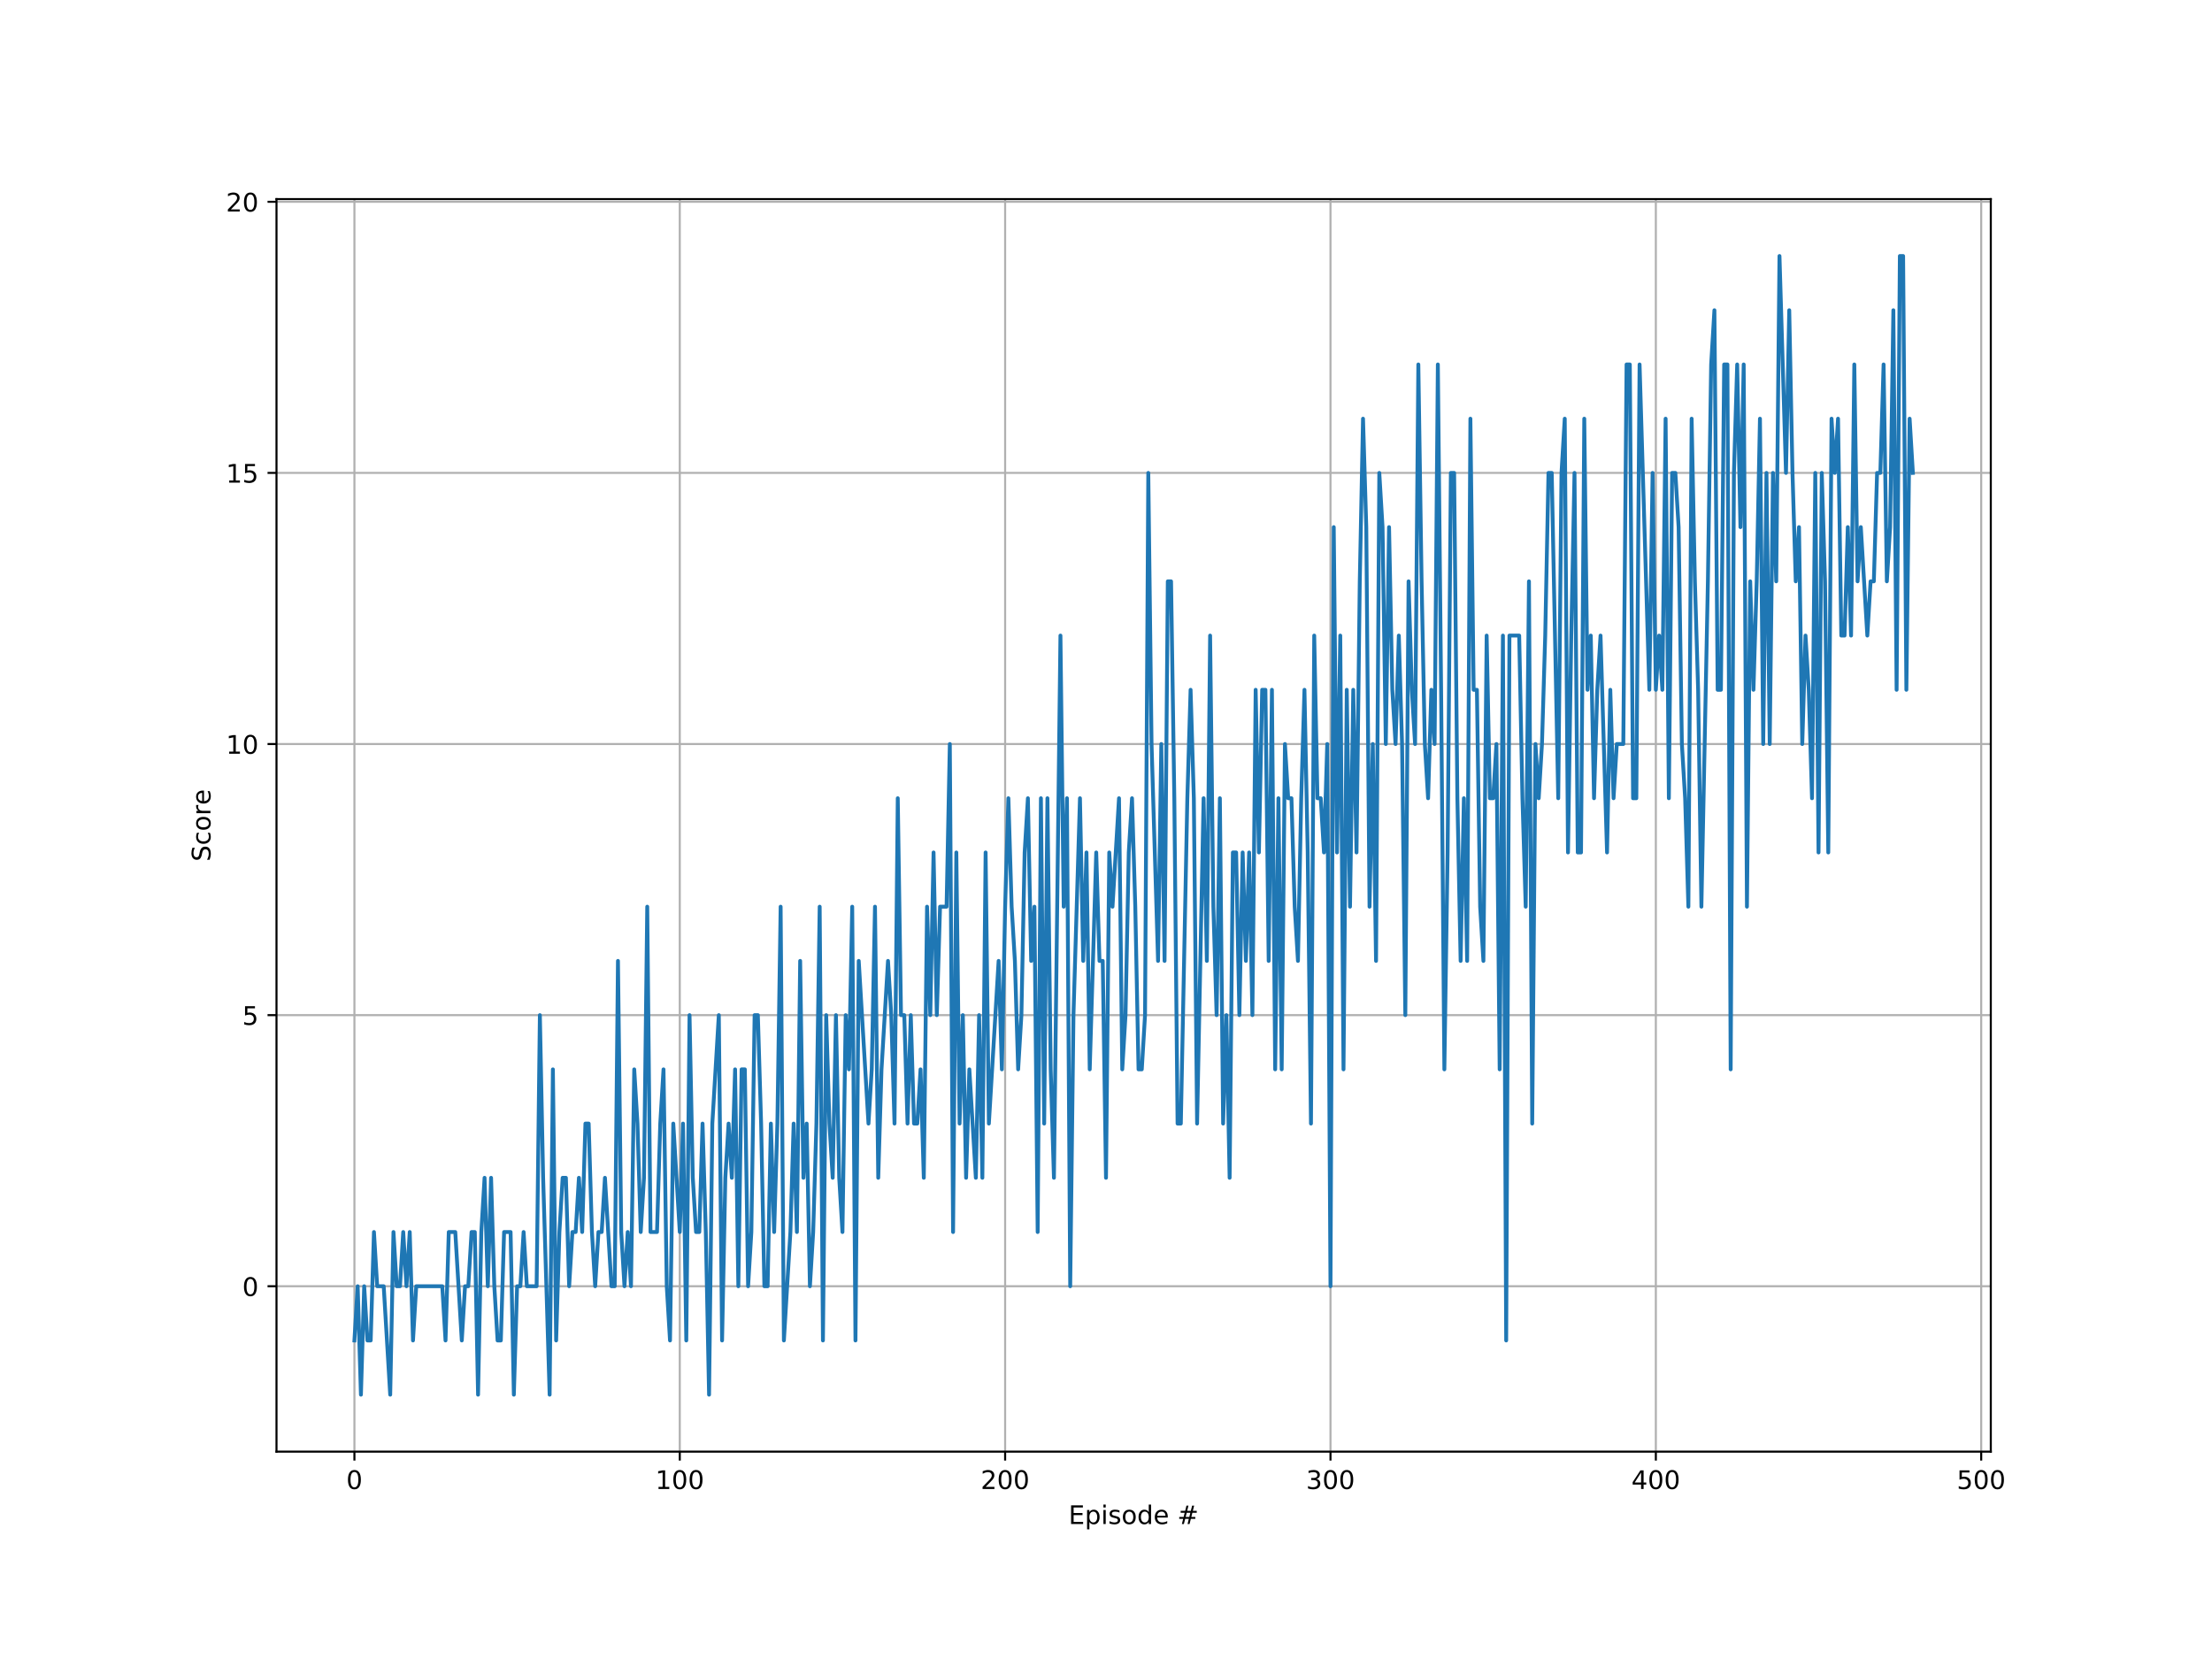<?xml version="1.0" encoding="utf-8" standalone="no"?>
<!DOCTYPE svg PUBLIC "-//W3C//DTD SVG 1.1//EN"
  "http://www.w3.org/Graphics/SVG/1.1/DTD/svg11.dtd">
<!-- Created with matplotlib (http://matplotlib.org/) -->
<svg height="648pt" version="1.1" viewBox="0 0 864 648" width="864pt" xmlns="http://www.w3.org/2000/svg" xmlns:xlink="http://www.w3.org/1999/xlink">
 <defs>
  <style type="text/css">
*{stroke-linecap:butt;stroke-linejoin:round;}
  </style>
 </defs>
 <g id="figure_1">
  <g id="patch_1">
   <path d="M 0 648 
L 864 648 
L 864 0 
L 0 0 
z
" style="fill:#ffffff;"/>
  </g>
  <g id="axes_1">
   <g id="patch_2">
    <path d="M 108 567 
L 777.6 567 
L 777.6 77.76 
L 108 77.76 
z
" style="fill:#ffffff;"/>
   </g>
   <g id="matplotlib.axis_1">
    <g id="xtick_1">
     <g id="line2d_1">
      <path clip-path="url(#p0ff561b8dd)" d="M 138.436 567 
L 138.436 77.76 
" style="fill:none;stroke:#b0b0b0;stroke-linecap:square;stroke-width:0.8;"/>
     </g>
     <g id="line2d_2">
      <defs>
       <path d="M 0 0 
L 0 3.5 
" id="m42a643244f" style="stroke:#000000;stroke-width:0.8;"/>
      </defs>
      <g>
       <use style="stroke:#000000;stroke-width:0.8;" x="138.436" xlink:href="#m42a643244f" y="567"/>
      </g>
     </g>
     <g id="text_1">
      <!-- 0 -->
      <defs>
       <path d="M 31.781 66.406 
Q 24.172 66.406 20.328 58.906 
Q 16.5 51.422 16.5 36.375 
Q 16.5 21.391 20.328 13.891 
Q 24.172 6.391 31.781 6.391 
Q 39.453 6.391 43.281 13.891 
Q 47.125 21.391 47.125 36.375 
Q 47.125 51.422 43.281 58.906 
Q 39.453 66.406 31.781 66.406 
z
M 31.781 74.219 
Q 44.047 74.219 50.516 64.516 
Q 56.984 54.828 56.984 36.375 
Q 56.984 17.969 50.516 8.266 
Q 44.047 -1.422 31.781 -1.422 
Q 19.531 -1.422 13.062 8.266 
Q 6.594 17.969 6.594 36.375 
Q 6.594 54.828 13.062 64.516 
Q 19.531 74.219 31.781 74.219 
z
" id="DejaVuSans-30"/>
      </defs>
      <g transform="translate(135.255 581.598)scale(0.1 -0.1)">
       <use xlink:href="#DejaVuSans-30"/>
      </g>
     </g>
    </g>
    <g id="xtick_2">
     <g id="line2d_3">
      <path clip-path="url(#p0ff561b8dd)" d="M 265.519 567 
L 265.519 77.76 
" style="fill:none;stroke:#b0b0b0;stroke-linecap:square;stroke-width:0.8;"/>
     </g>
     <g id="line2d_4">
      <g>
       <use style="stroke:#000000;stroke-width:0.8;" x="265.519" xlink:href="#m42a643244f" y="567"/>
      </g>
     </g>
     <g id="text_2">
      <!-- 100 -->
      <defs>
       <path d="M 12.406 8.297 
L 28.516 8.297 
L 28.516 63.922 
L 10.984 60.406 
L 10.984 69.391 
L 28.422 72.906 
L 38.281 72.906 
L 38.281 8.297 
L 54.391 8.297 
L 54.391 0 
L 12.406 0 
z
" id="DejaVuSans-31"/>
      </defs>
      <g transform="translate(255.976 581.598)scale(0.1 -0.1)">
       <use xlink:href="#DejaVuSans-31"/>
       <use x="63.623" xlink:href="#DejaVuSans-30"/>
       <use x="127.246" xlink:href="#DejaVuSans-30"/>
      </g>
     </g>
    </g>
    <g id="xtick_3">
     <g id="line2d_5">
      <path clip-path="url(#p0ff561b8dd)" d="M 392.602 567 
L 392.602 77.76 
" style="fill:none;stroke:#b0b0b0;stroke-linecap:square;stroke-width:0.8;"/>
     </g>
     <g id="line2d_6">
      <g>
       <use style="stroke:#000000;stroke-width:0.8;" x="392.602" xlink:href="#m42a643244f" y="567"/>
      </g>
     </g>
     <g id="text_3">
      <!-- 200 -->
      <defs>
       <path d="M 19.188 8.297 
L 53.609 8.297 
L 53.609 0 
L 7.328 0 
L 7.328 8.297 
Q 12.938 14.109 22.625 23.891 
Q 32.328 33.688 34.812 36.531 
Q 39.547 41.844 41.422 45.531 
Q 43.312 49.219 43.312 52.781 
Q 43.312 58.594 39.234 62.25 
Q 35.156 65.922 28.609 65.922 
Q 23.969 65.922 18.812 64.312 
Q 13.672 62.703 7.812 59.422 
L 7.812 69.391 
Q 13.766 71.781 18.938 73 
Q 24.125 74.219 28.422 74.219 
Q 39.75 74.219 46.484 68.547 
Q 53.219 62.891 53.219 53.422 
Q 53.219 48.922 51.531 44.891 
Q 49.859 40.875 45.406 35.406 
Q 44.188 33.984 37.641 27.219 
Q 31.109 20.453 19.188 8.297 
z
" id="DejaVuSans-32"/>
      </defs>
      <g transform="translate(383.058 581.598)scale(0.1 -0.1)">
       <use xlink:href="#DejaVuSans-32"/>
       <use x="63.623" xlink:href="#DejaVuSans-30"/>
       <use x="127.246" xlink:href="#DejaVuSans-30"/>
      </g>
     </g>
    </g>
    <g id="xtick_4">
     <g id="line2d_7">
      <path clip-path="url(#p0ff561b8dd)" d="M 519.685 567 
L 519.685 77.76 
" style="fill:none;stroke:#b0b0b0;stroke-linecap:square;stroke-width:0.8;"/>
     </g>
     <g id="line2d_8">
      <g>
       <use style="stroke:#000000;stroke-width:0.8;" x="519.685" xlink:href="#m42a643244f" y="567"/>
      </g>
     </g>
     <g id="text_4">
      <!-- 300 -->
      <defs>
       <path d="M 40.578 39.312 
Q 47.656 37.797 51.625 33 
Q 55.609 28.219 55.609 21.188 
Q 55.609 10.406 48.188 4.484 
Q 40.766 -1.422 27.094 -1.422 
Q 22.516 -1.422 17.656 -0.516 
Q 12.797 0.391 7.625 2.203 
L 7.625 11.719 
Q 11.719 9.328 16.594 8.109 
Q 21.484 6.891 26.812 6.891 
Q 36.078 6.891 40.938 10.547 
Q 45.797 14.203 45.797 21.188 
Q 45.797 27.641 41.281 31.266 
Q 36.766 34.906 28.719 34.906 
L 20.219 34.906 
L 20.219 43.016 
L 29.109 43.016 
Q 36.375 43.016 40.234 45.922 
Q 44.094 48.828 44.094 54.297 
Q 44.094 59.906 40.109 62.906 
Q 36.141 65.922 28.719 65.922 
Q 24.656 65.922 20.016 65.031 
Q 15.375 64.156 9.812 62.312 
L 9.812 71.094 
Q 15.438 72.656 20.344 73.438 
Q 25.25 74.219 29.594 74.219 
Q 40.828 74.219 47.359 69.109 
Q 53.906 64.016 53.906 55.328 
Q 53.906 49.266 50.438 45.094 
Q 46.969 40.922 40.578 39.312 
z
" id="DejaVuSans-33"/>
      </defs>
      <g transform="translate(510.141 581.598)scale(0.1 -0.1)">
       <use xlink:href="#DejaVuSans-33"/>
       <use x="63.623" xlink:href="#DejaVuSans-30"/>
       <use x="127.246" xlink:href="#DejaVuSans-30"/>
      </g>
     </g>
    </g>
    <g id="xtick_5">
     <g id="line2d_9">
      <path clip-path="url(#p0ff561b8dd)" d="M 646.768 567 
L 646.768 77.76 
" style="fill:none;stroke:#b0b0b0;stroke-linecap:square;stroke-width:0.8;"/>
     </g>
     <g id="line2d_10">
      <g>
       <use style="stroke:#000000;stroke-width:0.8;" x="646.768" xlink:href="#m42a643244f" y="567"/>
      </g>
     </g>
     <g id="text_5">
      <!-- 400 -->
      <defs>
       <path d="M 37.797 64.312 
L 12.891 25.391 
L 37.797 25.391 
z
M 35.203 72.906 
L 47.609 72.906 
L 47.609 25.391 
L 58.016 25.391 
L 58.016 17.188 
L 47.609 17.188 
L 47.609 0 
L 37.797 0 
L 37.797 17.188 
L 4.891 17.188 
L 4.891 26.703 
z
" id="DejaVuSans-34"/>
      </defs>
      <g transform="translate(637.224 581.598)scale(0.1 -0.1)">
       <use xlink:href="#DejaVuSans-34"/>
       <use x="63.623" xlink:href="#DejaVuSans-30"/>
       <use x="127.246" xlink:href="#DejaVuSans-30"/>
      </g>
     </g>
    </g>
    <g id="xtick_6">
     <g id="line2d_11">
      <path clip-path="url(#p0ff561b8dd)" d="M 773.851 567 
L 773.851 77.76 
" style="fill:none;stroke:#b0b0b0;stroke-linecap:square;stroke-width:0.8;"/>
     </g>
     <g id="line2d_12">
      <g>
       <use style="stroke:#000000;stroke-width:0.8;" x="773.851" xlink:href="#m42a643244f" y="567"/>
      </g>
     </g>
     <g id="text_6">
      <!-- 500 -->
      <defs>
       <path d="M 10.797 72.906 
L 49.516 72.906 
L 49.516 64.594 
L 19.828 64.594 
L 19.828 46.734 
Q 21.969 47.469 24.109 47.828 
Q 26.266 48.188 28.422 48.188 
Q 40.625 48.188 47.75 41.5 
Q 54.891 34.812 54.891 23.391 
Q 54.891 11.625 47.562 5.094 
Q 40.234 -1.422 26.906 -1.422 
Q 22.312 -1.422 17.547 -0.641 
Q 12.797 0.141 7.719 1.703 
L 7.719 11.625 
Q 12.109 9.234 16.797 8.062 
Q 21.484 6.891 26.703 6.891 
Q 35.156 6.891 40.078 11.328 
Q 45.016 15.766 45.016 23.391 
Q 45.016 31 40.078 35.438 
Q 35.156 39.891 26.703 39.891 
Q 22.75 39.891 18.812 39.016 
Q 14.891 38.141 10.797 36.281 
z
" id="DejaVuSans-35"/>
      </defs>
      <g transform="translate(764.307 581.598)scale(0.1 -0.1)">
       <use xlink:href="#DejaVuSans-35"/>
       <use x="63.623" xlink:href="#DejaVuSans-30"/>
       <use x="127.246" xlink:href="#DejaVuSans-30"/>
      </g>
     </g>
    </g>
    <g id="text_7">
     <!-- Episode # -->
     <defs>
      <path d="M 9.812 72.906 
L 55.906 72.906 
L 55.906 64.594 
L 19.672 64.594 
L 19.672 43.016 
L 54.391 43.016 
L 54.391 34.719 
L 19.672 34.719 
L 19.672 8.297 
L 56.781 8.297 
L 56.781 0 
L 9.812 0 
z
" id="DejaVuSans-45"/>
      <path d="M 18.109 8.203 
L 18.109 -20.797 
L 9.078 -20.797 
L 9.078 54.688 
L 18.109 54.688 
L 18.109 46.391 
Q 20.953 51.266 25.266 53.625 
Q 29.594 56 35.594 56 
Q 45.562 56 51.781 48.094 
Q 58.016 40.188 58.016 27.297 
Q 58.016 14.406 51.781 6.484 
Q 45.562 -1.422 35.594 -1.422 
Q 29.594 -1.422 25.266 0.953 
Q 20.953 3.328 18.109 8.203 
z
M 48.688 27.297 
Q 48.688 37.203 44.609 42.844 
Q 40.531 48.484 33.406 48.484 
Q 26.266 48.484 22.188 42.844 
Q 18.109 37.203 18.109 27.297 
Q 18.109 17.391 22.188 11.75 
Q 26.266 6.109 33.406 6.109 
Q 40.531 6.109 44.609 11.75 
Q 48.688 17.391 48.688 27.297 
z
" id="DejaVuSans-70"/>
      <path d="M 9.422 54.688 
L 18.406 54.688 
L 18.406 0 
L 9.422 0 
z
M 9.422 75.984 
L 18.406 75.984 
L 18.406 64.594 
L 9.422 64.594 
z
" id="DejaVuSans-69"/>
      <path d="M 44.281 53.078 
L 44.281 44.578 
Q 40.484 46.531 36.375 47.5 
Q 32.281 48.484 27.875 48.484 
Q 21.188 48.484 17.844 46.438 
Q 14.5 44.391 14.5 40.281 
Q 14.5 37.156 16.891 35.375 
Q 19.281 33.594 26.516 31.984 
L 29.594 31.297 
Q 39.156 29.25 43.188 25.516 
Q 47.219 21.781 47.219 15.094 
Q 47.219 7.469 41.188 3.016 
Q 35.156 -1.422 24.609 -1.422 
Q 20.219 -1.422 15.453 -0.562 
Q 10.688 0.297 5.422 2 
L 5.422 11.281 
Q 10.406 8.688 15.234 7.391 
Q 20.062 6.109 24.812 6.109 
Q 31.156 6.109 34.562 8.281 
Q 37.984 10.453 37.984 14.406 
Q 37.984 18.062 35.516 20.016 
Q 33.062 21.969 24.703 23.781 
L 21.578 24.516 
Q 13.234 26.266 9.516 29.906 
Q 5.812 33.547 5.812 39.891 
Q 5.812 47.609 11.281 51.797 
Q 16.75 56 26.812 56 
Q 31.781 56 36.172 55.266 
Q 40.578 54.547 44.281 53.078 
z
" id="DejaVuSans-73"/>
      <path d="M 30.609 48.391 
Q 23.391 48.391 19.188 42.75 
Q 14.984 37.109 14.984 27.297 
Q 14.984 17.484 19.156 11.844 
Q 23.344 6.203 30.609 6.203 
Q 37.797 6.203 41.984 11.859 
Q 46.188 17.531 46.188 27.297 
Q 46.188 37.016 41.984 42.703 
Q 37.797 48.391 30.609 48.391 
z
M 30.609 56 
Q 42.328 56 49.016 48.375 
Q 55.719 40.766 55.719 27.297 
Q 55.719 13.875 49.016 6.219 
Q 42.328 -1.422 30.609 -1.422 
Q 18.844 -1.422 12.172 6.219 
Q 5.516 13.875 5.516 27.297 
Q 5.516 40.766 12.172 48.375 
Q 18.844 56 30.609 56 
z
" id="DejaVuSans-6f"/>
      <path d="M 45.406 46.391 
L 45.406 75.984 
L 54.391 75.984 
L 54.391 0 
L 45.406 0 
L 45.406 8.203 
Q 42.578 3.328 38.25 0.953 
Q 33.938 -1.422 27.875 -1.422 
Q 17.969 -1.422 11.734 6.484 
Q 5.516 14.406 5.516 27.297 
Q 5.516 40.188 11.734 48.094 
Q 17.969 56 27.875 56 
Q 33.938 56 38.25 53.625 
Q 42.578 51.266 45.406 46.391 
z
M 14.797 27.297 
Q 14.797 17.391 18.875 11.75 
Q 22.953 6.109 30.078 6.109 
Q 37.203 6.109 41.297 11.75 
Q 45.406 17.391 45.406 27.297 
Q 45.406 37.203 41.297 42.844 
Q 37.203 48.484 30.078 48.484 
Q 22.953 48.484 18.875 42.844 
Q 14.797 37.203 14.797 27.297 
z
" id="DejaVuSans-64"/>
      <path d="M 56.203 29.594 
L 56.203 25.203 
L 14.891 25.203 
Q 15.484 15.922 20.484 11.062 
Q 25.484 6.203 34.422 6.203 
Q 39.594 6.203 44.453 7.469 
Q 49.312 8.734 54.109 11.281 
L 54.109 2.781 
Q 49.266 0.734 44.188 -0.344 
Q 39.109 -1.422 33.891 -1.422 
Q 20.797 -1.422 13.156 6.188 
Q 5.516 13.812 5.516 26.812 
Q 5.516 40.234 12.766 48.109 
Q 20.016 56 32.328 56 
Q 43.359 56 49.781 48.891 
Q 56.203 41.797 56.203 29.594 
z
M 47.219 32.234 
Q 47.125 39.594 43.094 43.984 
Q 39.062 48.391 32.422 48.391 
Q 24.906 48.391 20.391 44.141 
Q 15.875 39.891 15.188 32.172 
z
" id="DejaVuSans-65"/>
      <path id="DejaVuSans-20"/>
      <path d="M 51.125 44 
L 36.922 44 
L 32.812 27.688 
L 47.125 27.688 
z
M 43.797 71.781 
L 38.719 51.516 
L 52.984 51.516 
L 58.109 71.781 
L 65.922 71.781 
L 60.891 51.516 
L 76.125 51.516 
L 76.125 44 
L 58.984 44 
L 54.984 27.688 
L 70.516 27.688 
L 70.516 20.219 
L 53.078 20.219 
L 48 0 
L 40.188 0 
L 45.219 20.219 
L 30.906 20.219 
L 25.875 0 
L 18.016 0 
L 23.094 20.219 
L 7.719 20.219 
L 7.719 27.688 
L 24.906 27.688 
L 29 44 
L 13.281 44 
L 13.281 51.516 
L 30.906 51.516 
L 35.891 71.781 
z
" id="DejaVuSans-23"/>
     </defs>
     <g transform="translate(417.384 595.277)scale(0.1 -0.1)">
      <use xlink:href="#DejaVuSans-45"/>
      <use x="63.184" xlink:href="#DejaVuSans-70"/>
      <use x="126.66" xlink:href="#DejaVuSans-69"/>
      <use x="154.443" xlink:href="#DejaVuSans-73"/>
      <use x="206.543" xlink:href="#DejaVuSans-6f"/>
      <use x="267.725" xlink:href="#DejaVuSans-64"/>
      <use x="331.201" xlink:href="#DejaVuSans-65"/>
      <use x="392.725" xlink:href="#DejaVuSans-20"/>
      <use x="424.512" xlink:href="#DejaVuSans-23"/>
     </g>
    </g>
   </g>
   <g id="matplotlib.axis_2">
    <g id="ytick_1">
     <g id="line2d_13">
      <path clip-path="url(#p0ff561b8dd)" d="M 108 502.403 
L 777.6 502.403 
" style="fill:none;stroke:#b0b0b0;stroke-linecap:square;stroke-width:0.8;"/>
     </g>
     <g id="line2d_14">
      <defs>
       <path d="M 0 0 
L -3.5 0 
" id="m393f5f9a89" style="stroke:#000000;stroke-width:0.8;"/>
      </defs>
      <g>
       <use style="stroke:#000000;stroke-width:0.8;" x="108" xlink:href="#m393f5f9a89" y="502.403"/>
      </g>
     </g>
     <g id="text_8">
      <!-- 0 -->
      <g transform="translate(94.638 506.203)scale(0.1 -0.1)">
       <use xlink:href="#DejaVuSans-30"/>
      </g>
     </g>
    </g>
    <g id="ytick_2">
     <g id="line2d_15">
      <path clip-path="url(#p0ff561b8dd)" d="M 108 396.507 
L 777.6 396.507 
" style="fill:none;stroke:#b0b0b0;stroke-linecap:square;stroke-width:0.8;"/>
     </g>
     <g id="line2d_16">
      <g>
       <use style="stroke:#000000;stroke-width:0.8;" x="108" xlink:href="#m393f5f9a89" y="396.507"/>
      </g>
     </g>
     <g id="text_9">
      <!-- 5 -->
      <g transform="translate(94.638 400.306)scale(0.1 -0.1)">
       <use xlink:href="#DejaVuSans-35"/>
      </g>
     </g>
    </g>
    <g id="ytick_3">
     <g id="line2d_17">
      <path clip-path="url(#p0ff561b8dd)" d="M 108 290.611 
L 777.6 290.611 
" style="fill:none;stroke:#b0b0b0;stroke-linecap:square;stroke-width:0.8;"/>
     </g>
     <g id="line2d_18">
      <g>
       <use style="stroke:#000000;stroke-width:0.8;" x="108" xlink:href="#m393f5f9a89" y="290.611"/>
      </g>
     </g>
     <g id="text_10">
      <!-- 10 -->
      <g transform="translate(88.275 294.41)scale(0.1 -0.1)">
       <use xlink:href="#DejaVuSans-31"/>
       <use x="63.623" xlink:href="#DejaVuSans-30"/>
      </g>
     </g>
    </g>
    <g id="ytick_4">
     <g id="line2d_19">
      <path clip-path="url(#p0ff561b8dd)" d="M 108 184.715 
L 777.6 184.715 
" style="fill:none;stroke:#b0b0b0;stroke-linecap:square;stroke-width:0.8;"/>
     </g>
     <g id="line2d_20">
      <g>
       <use style="stroke:#000000;stroke-width:0.8;" x="108" xlink:href="#m393f5f9a89" y="184.715"/>
      </g>
     </g>
     <g id="text_11">
      <!-- 15 -->
      <g transform="translate(88.275 188.514)scale(0.1 -0.1)">
       <use xlink:href="#DejaVuSans-31"/>
       <use x="63.623" xlink:href="#DejaVuSans-35"/>
      </g>
     </g>
    </g>
    <g id="ytick_5">
     <g id="line2d_21">
      <path clip-path="url(#p0ff561b8dd)" d="M 108 78.819 
L 777.6 78.819 
" style="fill:none;stroke:#b0b0b0;stroke-linecap:square;stroke-width:0.8;"/>
     </g>
     <g id="line2d_22">
      <g>
       <use style="stroke:#000000;stroke-width:0.8;" x="108" xlink:href="#m393f5f9a89" y="78.819"/>
      </g>
     </g>
     <g id="text_12">
      <!-- 20 -->
      <g transform="translate(88.275 82.618)scale(0.1 -0.1)">
       <use xlink:href="#DejaVuSans-32"/>
       <use x="63.623" xlink:href="#DejaVuSans-30"/>
      </g>
     </g>
    </g>
    <g id="text_13">
     <!-- Score -->
     <defs>
      <path d="M 53.516 70.516 
L 53.516 60.891 
Q 47.906 63.578 42.922 64.891 
Q 37.938 66.219 33.297 66.219 
Q 25.25 66.219 20.875 63.094 
Q 16.5 59.969 16.5 54.203 
Q 16.5 49.359 19.406 46.891 
Q 22.312 44.438 30.422 42.922 
L 36.375 41.703 
Q 47.406 39.594 52.656 34.297 
Q 57.906 29 57.906 20.125 
Q 57.906 9.516 50.797 4.047 
Q 43.703 -1.422 29.984 -1.422 
Q 24.812 -1.422 18.969 -0.25 
Q 13.141 0.922 6.891 3.219 
L 6.891 13.375 
Q 12.891 10.016 18.656 8.297 
Q 24.422 6.594 29.984 6.594 
Q 38.422 6.594 43.016 9.906 
Q 47.609 13.234 47.609 19.391 
Q 47.609 24.75 44.312 27.781 
Q 41.016 30.812 33.5 32.328 
L 27.484 33.5 
Q 16.453 35.688 11.516 40.375 
Q 6.594 45.062 6.594 53.422 
Q 6.594 63.094 13.406 68.656 
Q 20.219 74.219 32.172 74.219 
Q 37.312 74.219 42.625 73.281 
Q 47.953 72.359 53.516 70.516 
z
" id="DejaVuSans-53"/>
      <path d="M 48.781 52.594 
L 48.781 44.188 
Q 44.969 46.297 41.141 47.344 
Q 37.312 48.391 33.406 48.391 
Q 24.656 48.391 19.812 42.844 
Q 14.984 37.312 14.984 27.297 
Q 14.984 17.281 19.812 11.734 
Q 24.656 6.203 33.406 6.203 
Q 37.312 6.203 41.141 7.25 
Q 44.969 8.297 48.781 10.406 
L 48.781 2.094 
Q 45.016 0.344 40.984 -0.531 
Q 36.969 -1.422 32.422 -1.422 
Q 20.062 -1.422 12.781 6.344 
Q 5.516 14.109 5.516 27.297 
Q 5.516 40.672 12.859 48.328 
Q 20.219 56 33.016 56 
Q 37.156 56 41.109 55.141 
Q 45.062 54.297 48.781 52.594 
z
" id="DejaVuSans-63"/>
      <path d="M 41.109 46.297 
Q 39.594 47.172 37.812 47.578 
Q 36.031 48 33.891 48 
Q 26.266 48 22.188 43.047 
Q 18.109 38.094 18.109 28.812 
L 18.109 0 
L 9.078 0 
L 9.078 54.688 
L 18.109 54.688 
L 18.109 46.188 
Q 20.953 51.172 25.484 53.578 
Q 30.031 56 36.531 56 
Q 37.453 56 38.578 55.875 
Q 39.703 55.766 41.062 55.516 
z
" id="DejaVuSans-72"/>
     </defs>
     <g transform="translate(82.195 336.493)rotate(-90)scale(0.1 -0.1)">
      <use xlink:href="#DejaVuSans-53"/>
      <use x="63.477" xlink:href="#DejaVuSans-63"/>
      <use x="118.457" xlink:href="#DejaVuSans-6f"/>
      <use x="179.639" xlink:href="#DejaVuSans-72"/>
      <use x="220.721" xlink:href="#DejaVuSans-65"/>
     </g>
    </g>
   </g>
   <g id="line2d_23">
    <path clip-path="url(#p0ff561b8dd)" d="M 138.436 523.583 
L 139.707 502.403 
L 140.978 544.762 
L 142.249 502.403 
L 143.52 523.583 
L 144.791 523.583 
L 146.061 481.224 
L 147.332 502.403 
L 149.874 502.403 
L 152.415 544.762 
L 153.686 481.224 
L 154.957 502.403 
L 156.228 502.403 
L 157.499 481.224 
L 158.77 502.403 
L 160.04 481.224 
L 161.311 523.583 
L 162.582 502.403 
L 172.749 502.403 
L 174.02 523.583 
L 175.29 481.224 
L 177.832 481.224 
L 180.374 523.583 
L 181.645 502.403 
L 182.915 502.403 
L 184.186 481.224 
L 185.457 481.224 
L 186.728 544.762 
L 187.999 481.224 
L 189.27 460.045 
L 190.54 502.403 
L 191.811 460.045 
L 193.082 502.403 
L 194.353 523.583 
L 195.624 523.583 
L 196.895 481.224 
L 199.436 481.224 
L 200.707 544.762 
L 201.978 502.403 
L 203.249 502.403 
L 204.519 481.224 
L 205.79 502.403 
L 209.603 502.403 
L 210.874 396.507 
L 212.144 460.045 
L 214.686 544.762 
L 215.957 417.686 
L 217.228 523.583 
L 218.499 481.224 
L 219.769 460.045 
L 221.04 460.045 
L 222.311 502.403 
L 223.582 481.224 
L 224.853 481.224 
L 226.124 460.045 
L 227.394 481.224 
L 228.665 438.866 
L 229.936 438.866 
L 231.207 481.224 
L 232.478 502.403 
L 233.749 481.224 
L 235.019 481.224 
L 236.29 460.045 
L 238.832 502.403 
L 240.103 502.403 
L 241.374 375.328 
L 242.644 481.224 
L 243.915 502.403 
L 245.186 481.224 
L 246.457 502.403 
L 247.728 417.686 
L 248.999 438.866 
L 250.269 481.224 
L 251.54 460.045 
L 252.811 354.149 
L 254.082 481.224 
L 256.623 481.224 
L 257.894 438.866 
L 259.165 417.686 
L 260.436 502.403 
L 261.707 523.583 
L 262.978 438.866 
L 265.519 481.224 
L 266.79 438.866 
L 268.061 523.583 
L 269.332 396.507 
L 270.603 460.045 
L 271.873 481.224 
L 273.144 481.224 
L 274.415 438.866 
L 275.686 481.224 
L 276.957 544.762 
L 278.228 438.866 
L 280.769 396.507 
L 282.04 523.583 
L 283.311 460.045 
L 284.582 438.866 
L 285.853 460.045 
L 287.123 417.686 
L 288.394 502.403 
L 289.665 417.686 
L 290.936 417.686 
L 292.207 502.403 
L 293.478 481.224 
L 294.748 396.507 
L 296.019 396.507 
L 297.29 438.866 
L 298.561 502.403 
L 299.832 502.403 
L 301.103 438.866 
L 302.373 481.224 
L 303.644 438.866 
L 304.915 354.149 
L 306.186 523.583 
L 308.728 481.224 
L 309.998 438.866 
L 311.269 481.224 
L 312.54 375.328 
L 313.811 460.045 
L 315.082 438.866 
L 316.352 502.403 
L 317.623 481.224 
L 318.894 438.866 
L 320.165 354.149 
L 321.436 523.583 
L 322.707 396.507 
L 323.977 438.866 
L 325.248 460.045 
L 326.519 396.507 
L 327.79 460.045 
L 329.061 481.224 
L 330.332 396.507 
L 331.602 417.686 
L 332.873 354.149 
L 334.144 523.583 
L 335.415 375.328 
L 339.227 438.866 
L 340.498 417.686 
L 341.769 354.149 
L 343.04 460.045 
L 344.311 417.686 
L 346.852 375.328 
L 348.123 396.507 
L 349.394 438.866 
L 350.665 311.79 
L 351.936 396.507 
L 353.207 396.507 
L 354.477 438.866 
L 355.748 396.507 
L 357.019 438.866 
L 358.29 438.866 
L 359.561 417.686 
L 360.832 460.045 
L 362.102 354.149 
L 363.373 396.507 
L 364.644 332.97 
L 365.915 396.507 
L 367.186 354.149 
L 369.727 354.149 
L 370.998 290.611 
L 372.269 481.224 
L 373.54 332.97 
L 374.811 438.866 
L 376.081 396.507 
L 377.352 460.045 
L 378.623 417.686 
L 381.165 460.045 
L 382.436 396.507 
L 383.706 460.045 
L 384.977 332.97 
L 386.248 438.866 
L 390.061 375.328 
L 391.331 417.686 
L 392.602 354.149 
L 393.873 311.79 
L 395.144 354.149 
L 396.415 375.328 
L 397.686 417.686 
L 398.956 396.507 
L 400.227 332.97 
L 401.498 311.79 
L 402.769 375.328 
L 404.04 354.149 
L 405.311 481.224 
L 406.581 311.79 
L 407.852 438.866 
L 409.123 311.79 
L 410.394 417.686 
L 411.665 460.045 
L 414.206 248.253 
L 415.477 354.149 
L 416.748 311.79 
L 418.019 502.403 
L 419.29 396.507 
L 421.831 311.79 
L 423.102 375.328 
L 424.373 332.97 
L 425.644 417.686 
L 428.185 332.97 
L 429.456 375.328 
L 430.727 375.328 
L 431.998 460.045 
L 433.269 332.97 
L 434.54 354.149 
L 437.081 311.79 
L 438.352 417.686 
L 439.623 396.507 
L 440.894 332.97 
L 442.165 311.79 
L 443.435 354.149 
L 444.706 417.686 
L 445.977 417.686 
L 447.248 396.507 
L 448.519 184.715 
L 449.79 290.611 
L 452.331 375.328 
L 453.602 290.611 
L 454.873 375.328 
L 456.144 227.074 
L 457.415 227.074 
L 458.685 311.79 
L 459.956 438.866 
L 461.227 438.866 
L 463.769 311.79 
L 465.04 269.432 
L 466.31 311.79 
L 467.581 438.866 
L 470.123 311.79 
L 471.394 375.328 
L 472.664 248.253 
L 473.935 354.149 
L 475.206 396.507 
L 476.477 311.79 
L 477.748 438.866 
L 479.019 396.507 
L 480.289 460.045 
L 481.56 332.97 
L 482.831 332.97 
L 484.102 396.507 
L 485.373 332.97 
L 486.644 375.328 
L 487.914 332.97 
L 489.185 396.507 
L 490.456 269.432 
L 491.727 332.97 
L 492.998 269.432 
L 494.269 269.432 
L 495.539 375.328 
L 496.81 269.432 
L 498.081 417.686 
L 499.352 311.79 
L 500.623 417.686 
L 501.894 290.611 
L 503.164 311.79 
L 504.435 311.79 
L 505.706 354.149 
L 506.977 375.328 
L 508.248 311.79 
L 509.519 269.432 
L 510.789 332.97 
L 512.06 438.866 
L 513.331 248.253 
L 514.602 311.79 
L 515.873 311.79 
L 517.144 332.97 
L 518.414 290.611 
L 519.685 502.403 
L 520.956 205.894 
L 522.227 332.97 
L 523.498 248.253 
L 524.768 417.686 
L 526.039 269.432 
L 527.31 354.149 
L 528.581 269.432 
L 529.852 332.97 
L 531.123 227.074 
L 532.393 163.536 
L 533.664 205.894 
L 534.935 354.149 
L 536.206 290.611 
L 537.477 375.328 
L 538.748 184.715 
L 540.018 205.894 
L 541.289 290.611 
L 542.56 205.894 
L 543.831 269.432 
L 545.102 290.611 
L 546.373 248.253 
L 547.643 290.611 
L 548.914 396.507 
L 550.185 227.074 
L 551.456 269.432 
L 552.727 290.611 
L 553.998 142.357 
L 555.268 227.074 
L 556.539 290.611 
L 557.81 311.79 
L 559.081 269.432 
L 560.352 290.611 
L 561.623 142.357 
L 562.893 269.432 
L 564.164 417.686 
L 565.435 332.97 
L 566.706 184.715 
L 567.977 184.715 
L 569.248 311.79 
L 570.518 375.328 
L 571.789 311.79 
L 573.06 375.328 
L 574.331 163.536 
L 575.602 269.432 
L 576.872 269.432 
L 578.143 354.149 
L 579.414 375.328 
L 580.685 248.253 
L 581.956 311.79 
L 583.227 311.79 
L 584.497 290.611 
L 585.768 417.686 
L 587.039 248.253 
L 588.31 523.583 
L 589.581 248.253 
L 593.393 248.253 
L 594.664 311.79 
L 595.935 354.149 
L 597.206 227.074 
L 598.477 438.866 
L 599.747 290.611 
L 601.018 311.79 
L 602.289 290.611 
L 603.56 248.253 
L 604.831 184.715 
L 606.102 184.715 
L 608.643 311.79 
L 609.914 184.715 
L 611.185 163.536 
L 612.456 332.97 
L 613.727 248.253 
L 614.997 184.715 
L 616.268 332.97 
L 617.539 332.97 
L 618.81 163.536 
L 620.081 269.432 
L 621.352 248.253 
L 622.622 311.79 
L 623.893 269.432 
L 625.164 248.253 
L 627.706 332.97 
L 628.977 269.432 
L 630.247 311.79 
L 631.518 290.611 
L 634.06 290.611 
L 635.331 142.357 
L 636.601 142.357 
L 637.872 311.79 
L 639.143 311.79 
L 640.414 142.357 
L 644.226 269.432 
L 645.497 184.715 
L 646.768 269.432 
L 648.039 248.253 
L 649.31 269.432 
L 650.581 163.536 
L 651.851 311.79 
L 653.122 184.715 
L 654.393 184.715 
L 655.664 205.894 
L 656.935 290.611 
L 658.206 311.79 
L 659.476 354.149 
L 660.747 163.536 
L 662.018 227.074 
L 663.289 269.432 
L 664.56 354.149 
L 667.101 227.074 
L 668.372 142.357 
L 669.643 121.177 
L 670.914 269.432 
L 672.185 269.432 
L 673.456 142.357 
L 674.726 142.357 
L 675.997 417.686 
L 677.268 184.715 
L 678.539 142.357 
L 679.81 205.894 
L 681.081 142.357 
L 682.351 354.149 
L 683.622 227.074 
L 684.893 269.432 
L 686.164 227.074 
L 687.435 163.536 
L 688.705 290.611 
L 689.976 184.715 
L 691.247 290.611 
L 692.518 184.715 
L 693.789 227.074 
L 695.06 99.998 
L 697.601 184.715 
L 698.872 121.177 
L 700.143 184.715 
L 701.414 227.074 
L 702.685 205.894 
L 703.955 290.611 
L 705.226 248.253 
L 706.497 269.432 
L 707.768 311.79 
L 709.039 184.715 
L 710.31 332.97 
L 711.58 184.715 
L 712.851 227.074 
L 714.122 332.97 
L 715.393 163.536 
L 716.664 184.715 
L 717.935 163.536 
L 719.205 248.253 
L 720.476 248.253 
L 721.747 205.894 
L 723.018 248.253 
L 724.289 142.357 
L 725.56 227.074 
L 726.83 205.894 
L 729.372 248.253 
L 730.643 227.074 
L 731.914 227.074 
L 733.185 184.715 
L 734.455 184.715 
L 735.726 142.357 
L 736.997 227.074 
L 738.268 205.894 
L 739.539 121.177 
L 740.809 269.432 
L 742.08 99.998 
L 743.351 99.998 
L 744.622 269.432 
L 745.893 163.536 
L 747.164 184.715 
L 747.164 184.715 
" style="fill:none;stroke:#1f77b4;stroke-linecap:square;stroke-width:1.5;"/>
   </g>
   <g id="patch_3">
    <path d="M 108 567 
L 108 77.76 
" style="fill:none;stroke:#000000;stroke-linecap:square;stroke-linejoin:miter;stroke-width:0.8;"/>
   </g>
   <g id="patch_4">
    <path d="M 777.6 567 
L 777.6 77.76 
" style="fill:none;stroke:#000000;stroke-linecap:square;stroke-linejoin:miter;stroke-width:0.8;"/>
   </g>
   <g id="patch_5">
    <path d="M 108 567 
L 777.6 567 
" style="fill:none;stroke:#000000;stroke-linecap:square;stroke-linejoin:miter;stroke-width:0.8;"/>
   </g>
   <g id="patch_6">
    <path d="M 108 77.76 
L 777.6 77.76 
" style="fill:none;stroke:#000000;stroke-linecap:square;stroke-linejoin:miter;stroke-width:0.8;"/>
   </g>
  </g>
 </g>
 <defs>
  <clipPath id="p0ff561b8dd">
   <rect height="489.24" width="669.6" x="108" y="77.76"/>
  </clipPath>
 </defs>
</svg>
